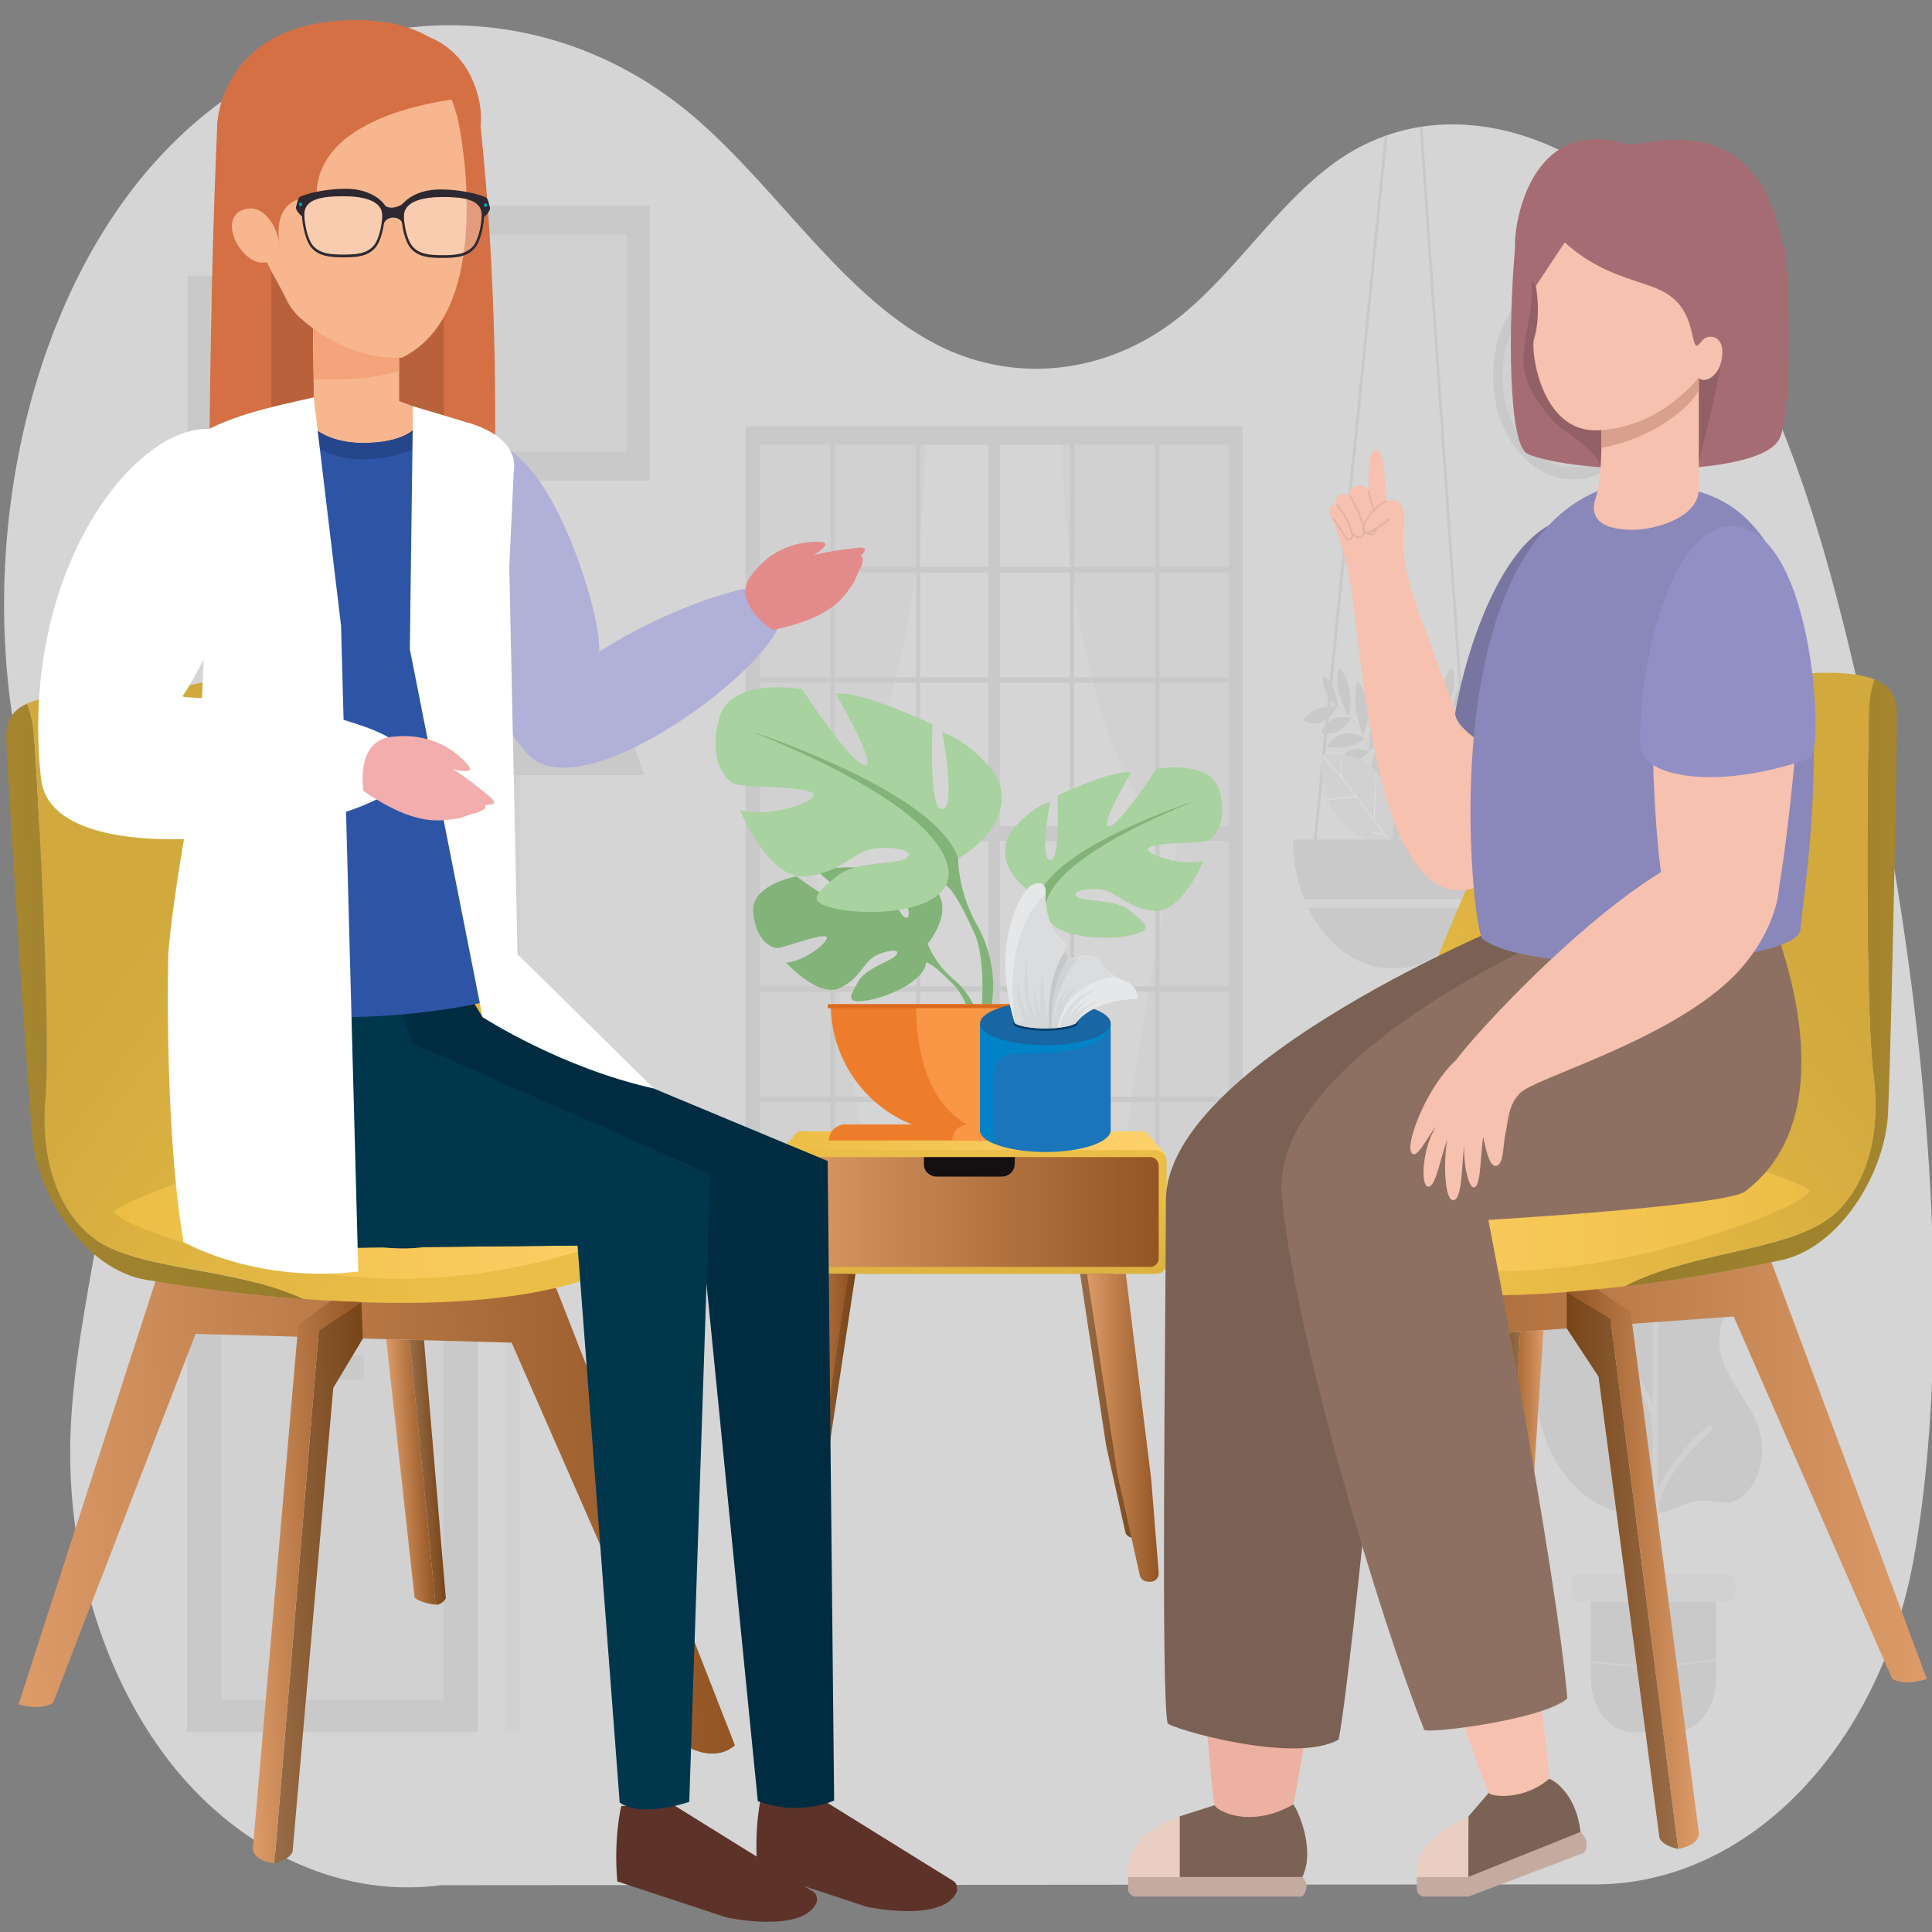<svg xmlns="http://www.w3.org/2000/svg" xmlns:xlink="http://www.w3.org/1999/xlink" viewBox="0 0 1080 1080"><rect x="0" y="0" width="1080" height="1080" fill="#808080" stroke="none"/><defs><style>.cls-1{opacity:0.75;}.cls-2{fill:#f2f2f2;}.cls-3{fill:#ececec;}.cls-4{fill:#e1e1e1;}.cls-5,.cls-58{fill:#fff;}.cls-6{fill:url(#linear-gradient);}.cls-7{fill:url(#linear-gradient-2);}.cls-8{fill:url(#linear-gradient-3);}.cls-9{fill:url(#linear-gradient-4);}.cls-10{fill:url(#linear-gradient-5);}.cls-11{fill:url(#linear-gradient-6);}.cls-12{fill:#131011;}.cls-13{fill:url(#linear-gradient-7);}.cls-14{fill:url(#linear-gradient-8);}.cls-15{fill:url(#linear-gradient-9);}.cls-16{fill:url(#linear-gradient-10);}.cls-17{fill:url(#linear-gradient-11);}.cls-18{fill:url(#linear-gradient-12);}.cls-19{fill:url(#linear-gradient-13);}.cls-20{fill:url(#linear-gradient-14);}.cls-21{fill:url(#linear-gradient-15);}.cls-22{fill:url(#linear-gradient-16);}.cls-23{fill:url(#linear-gradient-17);}.cls-24{fill:url(#linear-gradient-18);}.cls-25{fill:url(#linear-gradient-19);}.cls-26{fill:url(#linear-gradient-20);}.cls-27{fill:url(#linear-gradient-21);}.cls-28{fill:url(#linear-gradient-22);}.cls-29{fill:url(#linear-gradient-23);}.cls-30{fill:#82b378;}.cls-31{fill:#a8d29f;}.cls-32{fill:#ed7d2b;}.cls-33{fill:#f99746;}.cls-34{fill:#ffb176;}.cls-35{fill:#db6a1f;}.cls-36{fill:#1b75bb;}.cls-37{fill:#1866a3;}.cls-38{fill:#023e6b;}.cls-39{fill:#e6e7e8;}.cls-40{fill:#dbdcdd;}.cls-41{fill:#d0d2d3;}.cls-42{fill:#d4d6d7;}.cls-43{fill:#c5c7c9;}.cls-44{fill:#0083c7;}.cls-45{fill:#b1b0d8;}.cls-46{fill:#e38b8b;}.cls-47{fill:#5d3228;}.cls-48{fill:#002c41;}.cls-49{fill:#00374d;}.cls-50{fill:#d57045;}.cls-51{fill:#b9613b;}.cls-52{fill:#f7b68d;}.cls-53{fill:#f5a37a;}.cls-54{fill:#2e55a5;}.cls-55{fill:#26468c;}.cls-56{fill:#f3adac;}.cls-57{fill:#2d2932;}.cls-58{opacity:0.3;}.cls-59{fill:#00a8ba;}.cls-60{fill:#f6c1af;}.cls-61{fill:#e2b2a2;}.cls-62{fill:#7876a0;}.cls-63{fill:#c5aa9f;}.cls-64{fill:#7c6254;}.cls-65{fill:#e9cdc0;}.cls-66{fill:#ecb1a0;}.cls-67{fill:#7b6153;}.cls-68{fill:#8d7061;}.cls-69{fill:#8a87ba;}.cls-70{fill:#918fc5;}.cls-71{fill:#a66c73;}.cls-72{fill:#926065;}.cls-73{fill:#d9a08b;}</style><linearGradient id="linear-gradient" x1="434.58" y1="638.95" x2="651.59" y2="638.95" gradientUnits="userSpaceOnUse"><stop offset="0" stop-color="#edbe45"/><stop offset="1" stop-color="#ffd16b"/></linearGradient><linearGradient id="linear-gradient-2" x1="546.06" y1="746.53" x2="542.83" y2="671.49" gradientUnits="userSpaceOnUse"><stop offset="0" stop-color="#d1a93d"/><stop offset="1" stop-color="#ebbe47"/></linearGradient><linearGradient id="linear-gradient-3" x1="443.9" y1="785.85" x2="478.23" y2="785.85" gradientUnits="userSpaceOnUse"><stop offset="0" stop-color="#986d48"/><stop offset="1" stop-color="#784518"/></linearGradient><linearGradient id="linear-gradient-4" x1="603.77" y1="785.85" x2="638.1" y2="785.85" xlink:href="#linear-gradient-3"/><linearGradient id="linear-gradient-5" x1="434.28" y1="798.15" x2="474.34" y2="798.15" gradientUnits="userSpaceOnUse"><stop offset="0" stop-color="#dc9b69"/><stop offset="1" stop-color="#925523"/></linearGradient><linearGradient id="linear-gradient-6" x1="607.66" y1="798.15" x2="647.72" y2="798.15" xlink:href="#linear-gradient-5"/><linearGradient id="linear-gradient-7" x1="438.46" y1="677.52" x2="647.72" y2="677.52" xlink:href="#linear-gradient-5"/><linearGradient id="linear-gradient-8" x1="-1.72" y1="844.69" x2="397.38" y2="844.69" gradientTransform="translate(-28.95 14.65) rotate(-2.5)" xlink:href="#linear-gradient-5"/><linearGradient id="linear-gradient-9" x1="15.01" y1="549.85" x2="167.19" y2="549.85" gradientTransform="translate(-28.95 14.65) rotate(-2.5)" gradientUnits="userSpaceOnUse"><stop offset="0" stop-color="#a5862f"/><stop offset="1" stop-color="#967c2b"/></linearGradient><linearGradient id="linear-gradient-10" x1="289.85" y1="661.35" x2="92.52" y2="505.1" gradientTransform="translate(-28.95 14.65) rotate(-2.5)" gradientUnits="userSpaceOnUse"><stop offset="0" stop-color="#ebbe47"/><stop offset="1" stop-color="#d1a93d"/></linearGradient><linearGradient id="linear-gradient-11" x1="63.92" y1="673.13" x2="382.48" y2="673.13" gradientTransform="translate(-28.95 14.65) rotate(-2.5)" xlink:href="#linear-gradient"/><linearGradient id="linear-gradient-12" x1="137.22" y1="878.32" x2="199.53" y2="878.32" gradientTransform="translate(-28.95 14.65) rotate(-2.5)" xlink:href="#linear-gradient-3"/><linearGradient id="linear-gradient-13" x1="125.6" y1="877.56" x2="199.53" y2="877.56" gradientTransform="translate(-28.95 14.65) rotate(-2.5)" xlink:href="#linear-gradient-5"/><linearGradient id="linear-gradient-14" x1="212.53" y1="818.68" x2="233.6" y2="818.68" gradientTransform="translate(-28.95 14.65) rotate(-2.5)" xlink:href="#linear-gradient-5"/><linearGradient id="linear-gradient-15" x1="225.53" y1="819.18" x2="239.51" y2="819.18" gradientTransform="translate(-28.95 14.65) rotate(-2.5)" xlink:href="#linear-gradient-3"/><linearGradient id="linear-gradient-16" x1="2.32" y1="844.28" x2="401.42" y2="844.28" gradientTransform="matrix(-1, 0, 0, 1, 1079.4, 0)" xlink:href="#linear-gradient-5"/><linearGradient id="linear-gradient-17" x1="19.05" y1="549.43" x2="171.23" y2="549.43" gradientTransform="matrix(-1, 0, 0, 1, 1079.4, 0)" xlink:href="#linear-gradient-9"/><linearGradient id="linear-gradient-18" x1="293.89" y1="660.94" x2="96.56" y2="504.68" gradientTransform="matrix(-1, 0, 0, 1, 1079.4, 0)" xlink:href="#linear-gradient-10"/><linearGradient id="linear-gradient-19" x1="67.96" y1="672.71" x2="386.52" y2="672.71" gradientTransform="matrix(-1, 0, 0, 1, 1079.4, 0)" xlink:href="#linear-gradient"/><linearGradient id="linear-gradient-20" x1="141.26" y1="877.9" x2="203.57" y2="877.9" gradientTransform="matrix(-1, 0, 0, 1, 1079.4, 0)" xlink:href="#linear-gradient-3"/><linearGradient id="linear-gradient-21" x1="129.65" y1="877.14" x2="203.57" y2="877.14" gradientTransform="matrix(-1, 0, 0, 1, 1079.4, 0)" xlink:href="#linear-gradient-5"/><linearGradient id="linear-gradient-22" x1="216.57" y1="818.27" x2="237.64" y2="818.27" gradientTransform="matrix(-1, 0, 0, 1, 1079.4, 0)" xlink:href="#linear-gradient-5"/><linearGradient id="linear-gradient-23" x1="229.57" y1="818.77" x2="243.55" y2="818.77" gradientTransform="matrix(-1, 0, 0, 1, 1079.4, 0)" xlink:href="#linear-gradient-3"/></defs><title>Pyschology</title><g id="Layer_7" data-name="Layer 7"><g id="Layer_6" data-name="Layer 6"><g class="cls-1"><path class="cls-2" d="M1070.28,868.59c-18.57,107.95-92.76,184.73-178.42,184.79l-645.73.47c-53.12,7-108.2-17-147.22-64S37.59,873.51,39.33,804.63C41.48,719.45,78,633.37,56.58,552.73,50,527.94,38.37,506,29,482.78-21.72,357.35,1.7,189.38,83.1,94.62S296.34-12.87,387.76,65.16c47.55,40.59,84.82,102.47,138.12,128.57,42.86,21,93.09,15.05,132.29-15.62,32.78-25.65,57.37-66.79,91.39-89.6a112.18,112.18,0,0,1,24.5-12.43l1.67-.58A108.78,108.78,0,0,1,793.57,71l1.58-.24C841,64,890,85.85,926.43,124.24c48.92,51.64,78.4,127.87,99,205C1066.22,482.51,1098.31,705.67,1070.28,868.59Z"/><rect class="cls-3" x="282.57" y="397.67" width="7.97" height="570.29"/><rect class="cls-4" x="104.64" y="536.8" width="162.43" height="431.46"/><rect class="cls-3" x="123.75" y="554.27" width="124.21" height="49.34"/><rect class="cls-4" x="169.13" y="572.77" width="34.24" height="13.36"/><rect class="cls-3" x="123.75" y="615.95" width="124.21" height="49.34"/><rect class="cls-4" x="169.13" y="634.45" width="34.24" height="13.36"/><rect class="cls-3" x="123.75" y="677.62" width="124.21" height="49.34"/><rect class="cls-4" x="169.13" y="696.12" width="34.24" height="13.36"/><rect class="cls-3" x="123.75" y="738" width="124.21" height="212.41"/><rect class="cls-4" x="169.13" y="757.79" width="34.24" height="13.36"/><polygon class="cls-4" points="192.26 509.74 192.26 523.53 208.38 523.24 217.82 522.94 231.18 524.43 230.26 514.87 230.26 464.37 192.26 464.37 192.26 509.74"/><polygon class="cls-3" points="192.26 501.24 201.47 506.89 208.15 492.32 215.52 502.13 220.36 494.1 230.26 505.4 230.26 464.37 192.26 464.37 192.26 501.24"/><path class="cls-4" d="M190.34,461.7v65.1h42.31V461.7Zm39.44,61.4H193.21V465.4h36.57Z"/><path class="cls-3" d="M192.72,465.37v57.77h37.54V465.37Zm36.39,56.68H193.87v-55.6h35.24Z"/><rect class="cls-4" x="198.22" y="523.71" width="3.94" height="12.96"/><rect class="cls-4" x="221.17" y="523.71" width="3.94" height="12.96"/><path class="cls-4" d="M150.06,509.93s.41-16.73-4.82-20.36c0,0-17.89,7.26-26.93-20,0,0,16.88-5.45,28.64,17.51l3.62,6.75-.41-8.56s-6.33-24,8.75-37.49c0,0,4.52,21.53-5.73,38.65l-.2,8.44,3-7.14s.5-21.14,21.81-16.73c0,0-11.46,22.83-19.6,19.58,0,0-5.12,7.66-4,19.33Z"/><path class="cls-4" d="M165.32,512.82l-1.22,6.91-.11.65-2.15,12.12-.2,1.14c-.31,1.73-1.49,3-2.86,3h-12.1a3.22,3.22,0,0,1-2.87-3l-.2-1.14-2.14-12.12-.12-.65-1.22-6.91c-.42-2.38,1-4.64,2.86-4.64h19.47C164.34,508.18,165.74,510.44,165.32,512.82Z"/><path class="cls-3" d="M161.84,532.5l-.2,1.14c-.31,1.73-1.49,3-2.86,3h-12.1a3.22,3.22,0,0,1-2.87-3l-.2-1.14Z"/><polygon class="cls-3" points="164.1 519.73 163.99 520.38 141.47 520.38 141.35 519.73 164.1 519.73"/><rect class="cls-3" x="138.26" y="505" width="28.94" height="5.32" rx="1.46" ry="1.46"/><path class="cls-3" d="M120.87,471.22a18.43,18.43,0,0,0,2.6,2.42,24.77,24.77,0,0,0,2.85,1.9c2,1.13,4,2.07,6,3.12,1,.53,2,1.09,2.94,1.72a30.49,30.49,0,0,1,2.8,2.06c.91.75,1.79,1.54,2.64,2.39s1.66,1.76,2.44,2.72c-.82-.89-1.66-1.76-2.53-2.56s-1.75-1.58-2.67-2.3a36.64,36.64,0,0,0-5.74-3.67c-1-.53-2-1-3-1.55s-2-1.06-3-1.66a24.34,24.34,0,0,1-2.83-2A18.13,18.13,0,0,1,120.87,471.22Z"/><path class="cls-3" d="M158,453.16c-.85,2.25-1.63,4.54-2.31,6.88l-.5,1.75-.46,1.78-.43,1.79-.38,1.8-.36,1.81-.32,1.83-.28,1.83-.25,1.84q-.47,3.7-.64,7.45a69.34,69.34,0,0,1,.41-7.49l.22-1.86.26-1.85.31-1.84.35-1.82.4-1.81.44-1.8.48-1.77.53-1.76A65.71,65.71,0,0,1,158,453.16Z"/><path class="cls-3" d="M173.55,472.7a28.68,28.68,0,0,0-4.21,2.21l-1,.67-1,.72-1,.76-.94.81-.92.85-.89.9-.87.94-.85,1a40.27,40.27,0,0,0-3.08,4.31l.66-1.2.71-1.15.76-1.11.79-1.07.83-1,.86-1,.9-.92.93-.87,1-.81,1-.76,1-.7,1-.65A20.19,20.19,0,0,1,173.55,472.7Z"/><path class="cls-4" d="M880,830.47c-18.38-19-26.64-52.77-20-81.9,2.33-10.2,6.26-19.66,9.15-29.62a152,152,0,0,0-1.37-87.3c-4.66-14.27-11.48-27.3-15.55-41.88-4.37-15.66-5.4-32.57-5.27-49.22.1-12.56.86-25.27,3.94-37.19,7.17-27.73,28.25-49.13,50.9-49.41s44.71,22.11,48.27,51c2.71,21.93-4.21,46.1,3.79,65.76,5.31,13.07,15.94,20.71,24.64,30.28a93.63,93.63,0,0,1,23.16,51.1c2.39,19.92-2.21,41.5-13.36,55.61-10,12.68-25.78,21.53-27.12,39.55-1.62,21.67,19.3,35.23,23.29,56.39,2.21,11.7-1.64,24.92-9.28,31.84-8.46,7.64-14.88,2.89-23.89,3.34-7.67.38-14,4.63-21.52,6.55C912.54,849.75,893.84,844.73,880,830.47Z"/><rect class="cls-3" x="923.84" y="578.12" width="2.97" height="313.67"/><path class="cls-3" d="M925.32,715.78a1.74,1.74,0,0,1-1.48-1.91c0-24.94,30-49.31,31.29-50.33a1.31,1.31,0,0,1,2,.61,2.26,2.26,0,0,1-.48,2.64c-.3.24-29.89,24.27-29.89,47.08A1.74,1.74,0,0,1,925.32,715.78Z"/><path class="cls-3" d="M925,666.7a1.74,1.74,0,0,1-1.49-1.92c0-22.81-29.6-46.83-29.89-47.07a2.26,2.26,0,0,1-.48-2.64,1.3,1.3,0,0,1,2-.62c1.28,1,31.3,25.4,31.3,50.33A1.74,1.74,0,0,1,925,666.7Z"/><path class="cls-3" d="M925.32,849.23a1.74,1.74,0,0,1-1.48-1.92c0-24.94,30-49.3,31.29-50.33a1.31,1.31,0,0,1,2,.62,2.26,2.26,0,0,1-.48,2.64c-.3.24-29.89,24.26-29.89,47.07A1.75,1.75,0,0,1,925.32,849.23Z"/><path class="cls-3" d="M925,800.14a1.73,1.73,0,0,1-1.49-1.91c0-22.81-29.6-46.83-29.89-47.07a2.27,2.27,0,0,1-.48-2.64,1.3,1.3,0,0,1,2-.62c1.28,1,31.3,25.39,31.3,50.33A1.73,1.73,0,0,1,925,800.14Z"/><path class="cls-4" d="M959.36,892.93v45.2c0,16.64-10.45,30.13-23.35,30.13H912.67c-12.89,0-23.35-13.49-23.35-30.13v-45.2Z"/><rect class="cls-3" x="878.5" y="879.74" width="91.67" height="15.7" rx="4.32" ry="4.32"/><path class="cls-3" d="M959.36,927.35v1a266,266,0,0,1-35.07,3.25c-1.7,0-3.4.06-5.08.06a197.19,197.19,0,0,1-29.89-2.21v-1C912.71,931.92,935.56,931,959.36,927.35Z"/><path class="cls-3" d="M593.27,245s2.39,179.89,65.3,225.12c0,0-32.65,148-32.65,220h60.52l4.84-445.17Z"/><path class="cls-3" d="M517.76,245s-2.39,179.89-65.29,225.12c0,0,32.64,148,32.64,220H424.6l-4.84-445.17Z"/><path class="cls-4" d="M694.67,693.7H416.76V238.32H694.67ZM424.73,683.42h262V248.6h-262Z"/><rect class="cls-4" x="420.35" y="461.9" width="270.74" height="8.22"/><rect class="cls-4" x="333.17" y="462.83" width="445.1" height="6.37" transform="translate(1021.73 -89.71) rotate(90)"/><rect class="cls-4" x="424.48" y="465.33" width="445.1" height="2.39" transform="translate(1113.55 -180.5) rotate(90)"/><rect class="cls-4" x="376.7" y="465.33" width="445.1" height="2.39" transform="translate(1065.77 -132.72) rotate(90)"/><rect class="cls-4" x="290.7" y="465.33" width="445.1" height="2.39" transform="translate(979.77 -46.72) rotate(90)"/><rect class="cls-4" x="242.92" y="465.33" width="445.1" height="2.39" transform="translate(931.99 1.06) rotate(90)"/><rect class="cls-4" x="421.28" y="613.01" width="269.94" height="3.08" transform="translate(1112.49 1229.1) rotate(180)"/><rect class="cls-4" x="421.28" y="551.33" width="269.94" height="3.08" transform="translate(1112.49 1105.74) rotate(180)"/><rect class="cls-4" x="421.28" y="378.64" width="269.94" height="3.08" transform="translate(1112.49 760.36) rotate(180)"/><rect class="cls-4" x="421.28" y="316.96" width="269.94" height="3.08" transform="translate(1112.49 637) rotate(180)"/><rect class="cls-3" x="393.89" y="693.89" width="321.39" height="14.31"/><polygon class="cls-4" points="360.19 433.36 212.93 433.36 250.14 326.3 322.98 326.3 360.19 433.36"/><path class="cls-4" d="M775.73,75.5l-3,29.42L744.63,383.69l-.76,7.51-.18,1.8,0,.38L743.5,395l-.6,5.94-.28,2.68L742,410l-1.2,11.88-.16,1.66-.06.56-1.16,11.53L736,469.33l-.71,7L733.7,476l.67-6.71,4.47-44.27.24-2.44,0-.43,1.24-12.27.46-4.55.31-3.08.73-7.19.24-2.43,0-.33.32-3.15.79-7.77,27.9-276.5,2.91-28.84Z"/><path class="cls-4" d="M823.53,476.09l-1.58.19-.49-6.95-3.62-51.72-.11-1.54L817.3,410l-.5-7.09-.19-2.86-.36-5.08-.09-1.27,0-.4-.09-1.43-.55-7.64L795.94,104.92,793.57,71l1.58-.24,2.39,34.12,19.39,276.87.57,8.1.18,2.69,0,.36.14,2.09.46,6.54.18,2.61.41,5.82,4.15,59.33Z"/><path class="cls-4" d="M795.23,420.27s9.24-5.62,15.82,3.8C811.05,424.07,801.13,427.92,795.23,420.27Z"/><path class="cls-4" d="M797.7,412.61s12.45-8.58,21,4.85C818.69,417.46,804.93,420.27,797.7,412.61Z"/><path class="cls-4" d="M794.93,420.09a25.87,25.87,0,0,1-7.59-24.49S796.47,400.63,794.93,420.09Z"/><path class="cls-4" d="M798.3,411.16s-7.35-15.7,3.2-30.89C801.5,380.27,806.35,392.45,798.3,411.16Z"/><path class="cls-4" d="M806.33,400.8s-4-16.71,5.35-27.68C811.68,373.12,816.72,382.5,806.33,400.8Z"/><path class="cls-4" d="M805.22,401.2s13-2.93,16.56,8.4C821.78,409.6,811.13,412.82,805.22,401.2Z"/><path class="cls-4" d="M812.48,395.62a26.47,26.47,0,0,1,7.93-18.12S823.63,385.25,812.48,395.62Z"/><path class="cls-4" d="M813,395.15s11.69-2.14,19.32,7.41C832.27,402.56,821.8,410,813,395.15Z"/><path class="cls-3" d="M826,390.35c-.51.07-1,.17-1.53.28s-1,.24-1.53.38c-1,.28-2,.61-3,1a38,38,0,0,0-16.08,11.58c-.74.91-1.45,1.88-2.13,2.88s-1.31,2.05-1.9,3.12a53.11,53.11,0,0,0-3.15,6.83c-.22.6-.45,1.19-.64,1.8-.11.31-.21.61-.31.92l-.28.92c-.1.31-.19.62-.28.94s-.18.62-.26.93l-.24.95-.13.47-.11.48c-.6,2.55-1.06,5.16-1.43,7.79H793a62.41,62.41,0,0,1,1-7.95l.1-.49.1-.48.22-1,.24-1c.08-.32.16-.64.25-1l.27-.95c.09-.32.2-.63.29-.94.19-.63.42-1.25.63-1.87a42.44,42.44,0,0,1,3.21-7,43.8,43.8,0,0,1,4.21-6,38.43,38.43,0,0,1,5-4.91,37,37,0,0,1,5.53-3.76,35.89,35.89,0,0,1,5.89-2.64c1-.35,2-.65,3-.9.51-.13,1-.24,1.54-.34s1-.18,1.55-.23Z"/><path class="cls-4" d="M765.19,420.27s-9.24-5.62-15.82,3.8C749.37,424.07,759.29,427.92,765.19,420.27Z"/><path class="cls-4" d="M762.72,412.61s-12.45-8.58-21,4.85C741.73,417.46,755.49,420.27,762.72,412.61Z"/><path class="cls-4" d="M765.49,420.09a25.87,25.87,0,0,0,7.59-24.49S764,400.63,765.49,420.09Z"/><path class="cls-4" d="M762.11,411.16s7.36-15.7-3.19-30.89C758.92,380.27,754.07,392.45,762.11,411.16Z"/><path class="cls-4" d="M754.09,400.8s4-16.71-5.35-27.68C748.74,373.12,743.69,382.5,754.09,400.8Z"/><path class="cls-4" d="M755.2,401.2s-13.05-2.93-16.56,8.4C738.64,409.6,749.29,412.82,755.2,401.2Z"/><path class="cls-4" d="M747.93,395.62A26.49,26.49,0,0,0,740,377.5S736.79,385.25,747.93,395.62Z"/><path class="cls-4" d="M747.47,395.15s-11.69-2.14-19.32,7.41C728.15,402.56,738.62,410,747.47,395.15Z"/><path class="cls-3" d="M734.38,390.35c.52.07,1,.17,1.54.28s1,.24,1.53.38c1,.28,2,.61,3,1a38.14,38.14,0,0,1,5.81,2.78,38.89,38.89,0,0,1,5.43,3.85,38.48,38.48,0,0,1,4.84,4.95c.74.91,1.45,1.88,2.13,2.88s1.3,2.05,1.9,3.12a53.11,53.11,0,0,1,3.15,6.83c.21.6.44,1.19.64,1.8.1.31.21.61.31.92l.28.92c.1.31.19.62.28.94s.17.62.26.93l.24.95.12.47.12.48c.6,2.55,1.06,5.16,1.43,7.79h.07a60.68,60.68,0,0,0-1-7.95l-.09-.49-.11-.48-.21-1c-.08-.32-.17-.64-.24-1s-.16-.64-.26-1l-.27-.95c-.09-.32-.19-.63-.29-.94-.19-.63-.41-1.25-.62-1.87a43.32,43.32,0,0,0-3.22-7,42.12,42.12,0,0,0-4.21-6,38.36,38.36,0,0,0-5-4.91,37.47,37.47,0,0,0-5.53-3.76,36,36,0,0,0-5.9-2.64c-1-.35-2-.65-3-.9-.51-.13-1-.24-1.53-.34s-1-.18-1.55-.23Z"/><path class="cls-3" d="M808.82,457.54l-.3.49c-5.27,8.51-14.63,14.93-30.93,14.73h-.26v-.35c0-3.63.86-34.66,17.44-48.17l.35-.27a28,28,0,0,1,18.39-6h.22l.06.33C814.31,421.21,817.8,442.46,808.82,457.54Z"/><path class="cls-5" d="M813.79,418.34c-1.89,3.76-5,8.92-8.57,14.46-.1.17-.21.33-.32.5-3.69,5.73-7.82,11.83-11.5,17.15-1.74,2.52-3.46,5-5.09,7.31l-.35.49c-4.6,6.53-8.5,11.94-10.37,14.51h-.26v-.35c1-1.37,2.55-3.52,4.48-6.21l.41-.58h0c4-5.63,9.53-13.44,14.91-21.35l.32-.48h0c6.65-9.8,13-19.71,16.06-25.78h.22Z"/><path class="cls-5" d="M797.52,444.38l-.37.07,0-.18-2.36-20,.35-.27,2.33,19.82h0Z"/><polygon class="cls-5" points="804.91 433.35 804.86 432.87 811.48 431.7 811.53 432.18 804.91 433.35"/><path class="cls-5" d="M808.82,457.54l-.3.49-20.56.22h-.11v-.49h.46Z"/><polygon class="cls-5" points="782.17 466.32 781.8 466.29 782.37 456.58 782.74 456.61 782.17 466.32"/><path class="cls-4" d="M795.23,436c0,.21,0,.41,0,.62-.19,10.89-4.62,23.32-17.68,35.91l-.21.21-.16-.28c-1.68-2.92-15.59-28.24-8.74-52,0-.16.09-.33.14-.49a43.62,43.62,0,0,1,11.83-19.13l.18-.17.2.21C782.55,402.79,795.29,417,795.23,436Z"/><path class="cls-5" d="M780.78,400.91c.27,4.47.21,11,0,18.21,0,.22,0,.43,0,.64-.25,7.45-.67,15.53-1.1,22.64-.2,3.38-.41,6.68-.62,9.81,0,.22,0,.44,0,.66-.59,8.79-1.15,16.14-1.43,19.65l-.21.21-.16-.28c.14-1.86.37-4.79.64-8.44l.06-.78h0c.55-7.63,1.27-18.16,1.83-28.65l0-.64h0c.69-13,1.11-25.86.67-33.07l.18-.17Z"/><path class="cls-5" d="M780.06,434.36l-.26.34-.1-.12-11.27-14.09c0-.16.09-.33.14-.49l11.16,13.94h0Z"/><polygon class="cls-5" points="780.77 419.8 780.5 419.46 785.22 413.35 785.49 413.69 780.77 419.8"/><path class="cls-5" d="M795.23,436c0,.21,0,.41,0,.62L779,452.87l-.08.08-.23-.38.36-.36Z"/><polygon class="cls-5" points="778.16 463.82 777.85 464.08 773.74 455.91 774.06 455.65 778.16 463.82"/><path class="cls-3" d="M769.18,431.34l.36.42c6.2,7.38,10.5,19.89,9.19,40.86,0,.12,0,.23,0,.34l-.27,0c-2.8-.3-26.72-3.56-36-25.86-.07-.16-.13-.31-.19-.47-2.57-6.38-3.94-14.29-3.31-24.1a2.64,2.64,0,0,0,0-.28l.26-.06C741.5,421.69,758.17,418.71,769.18,431.34Z"/><path class="cls-5" d="M739.24,422.16a150.51,150.51,0,0,1,10.57,12.06l.36.44c4.17,5.16,8.59,10.91,12.44,16,1.82,2.43,3.61,4.81,5.29,7.08l.35.48c4.72,6.39,8.62,11.8,10.48,14.38,0,.12,0,.23,0,.34l-.27,0c-1-1.37-2.54-3.52-4.48-6.2q-.21-.27-.42-.57h0c-4.07-5.58-9.71-13.23-15.44-20.71l-.35-.45h0c-7.1-9.25-14.3-18.17-18.79-22.5a2.64,2.64,0,0,0,0-.28Z"/><path class="cls-5" d="M758.21,445l0,.49h-.14l-15.64,1.62c-.07-.16-.13-.31-.19-.47l15.48-1.6h0Z"/><polygon class="cls-5" points="750.21 434.66 749.84 434.69 749.4 426.08 749.78 426.04 750.21 434.66"/><path class="cls-5" d="M769.18,431.34l.36.42-1.29,26.48v.14l-.37,0,0-.59Z"/><polygon class="cls-5" points="774.08 466.27 774.02 466.75 766.56 465.33 766.62 464.85 774.08 466.27"/><path class="cls-4" d="M828.13,502.61a88.8,88.8,0,0,0,6.3-33.28H722.79a88.8,88.8,0,0,0,6.31,33.28Z"/><path class="cls-4" d="M731.23,507.42c9.85,20.39,27.39,34,47.38,34s37.53-13.58,47.39-34Z"/><rect class="cls-4" x="104.84" y="154.1" width="98.35" height="210.68"/><rect class="cls-3" x="117.59" y="167.14" width="72.83" height="184.61"/><rect class="cls-4" x="223.92" y="114.93" width="139.28" height="153.72"/><rect class="cls-3" x="236.68" y="131.07" width="113.77" height="121.45"/><ellipse class="cls-4" cx="879.42" cy="210.14" rx="44.82" ry="57.86"/><ellipse class="cls-3" cx="879.42" cy="210.14" rx="39.55" ry="51.05"/><polygon class="cls-4" points="879.46 212.62 858.76 196.95 859.65 195 879.39 209.94 904.85 187.63 905.84 189.51 879.46 212.62"/><path class="cls-4" d="M882.5,210.14c0,2.2-1.38,4-3.08,4s-3.07-1.78-3.07-4,1.37-4,3.07-4S882.5,208,882.5,210.14Z"/></g></g></g><g id="Layer_2" data-name="Layer 2"><g id="_Group_" data-name="&lt;Group&gt;"><path id="_Path_" data-name="&lt;Path&gt;" class="cls-6" d="M641.16,633.47a3.08,3.08,0,0,0-2.3-1.05H447.32a3.08,3.08,0,0,0-2.3,1.05l-10.44,12,108.51-2.57,108.5,2.57Z"/><rect id="_Rectangle_" data-name="&lt;Rectangle&gt;" class="cls-7" x="434.02" y="642.91" width="218.14" height="69.21" rx="6" ry="6"/><path id="_Path_2" data-name="&lt;Path&gt;" class="cls-8" d="M459.65,712.12l-12.17,98.44-3.57,44.73a4,4,0,0,0,3.6,4.25,8.22,8.22,0,0,0,2.44-.15,3.94,3.94,0,0,0,3-3L463.69,808l14.54-95.9Z"/><path id="_Path_3" data-name="&lt;Path&gt;" class="cls-9" d="M622.35,712.12l12.17,98.44,3.57,44.73a4,4,0,0,1-3.6,4.25,8.22,8.22,0,0,1-2.44-.15,3.93,3.93,0,0,1-3-3L618.31,808l-14.54-95.9Z"/><path id="_Path_4" data-name="&lt;Path&gt;" class="cls-10" d="M452.66,712.12,438.46,827l-4.16,52.19a4.61,4.61,0,0,0,4.2,5,9.35,9.35,0,0,0,2.85-.17,4.62,4.62,0,0,0,3.54-3.51L457.37,824l17-111.9Z"/><path id="_Path_5" data-name="&lt;Path&gt;" class="cls-11" d="M629.34,712.12,643.54,827l4.16,52.19a4.61,4.61,0,0,1-4.2,5,9.35,9.35,0,0,1-2.85-.17,4.62,4.62,0,0,1-3.54-3.51L624.62,824l-17-111.9Z"/><rect id="_Rectangle_2" data-name="&lt;Rectangle&gt;" class="cls-12" x="516.35" y="646.81" width="52.04" height="16.97"/><path id="_Path_6" data-name="&lt;Path&gt;" class="cls-13" d="M642.87,646.81H567.25v3.71a7.2,7.2,0,0,1-7.2,7.2H523.56a7.2,7.2,0,0,1-7.21-7.2v-3.71h-73a4.85,4.85,0,0,0-4.85,4.85v51.71a4.85,4.85,0,0,0,4.85,4.85H642.87a4.85,4.85,0,0,0,4.85-4.85V651.66A4.86,4.86,0,0,0,642.87,646.81Z"/></g><g id="_Group_2" data-name="&lt;Group&gt;"><path id="_Path_7" data-name="&lt;Path&gt;" class="cls-14" d="M86.91,716.24,10.36,952.74s11.86,3.92,19.31-.84l79.66-206.25L286,750.55,385.09,976.8s14.48,8.57,25.75-1.13l-100-255.74Z"/><path id="_Path_8" data-name="&lt;Path&gt;" class="cls-15" d="M25.38,614.15C28.69,573.81,20.24,423,18.82,409c-.78-7.72-2.41-12.71-3.73-15.65C6.45,397.28,3.41,403.42,3.48,411.4,3.6,426.45,15.07,602.77,18.14,636s30.1,73.93,63.67,79.45c13.26,2.18,47.11,7.62,87.71,10.7-40.83-18.86-95.6-15.24-120-36.16C36.4,678.7,22.06,654.49,25.38,614.15Z"/><path id="_Path_9" data-name="&lt;Path&gt;" class="cls-16" d="M387.31,648.81a25,25,0,0,0-17.37-10.53c-12.94-1.85-41-7.36-55.43-21.73-19.11-19-46.8-74.54-46.8-74.54S215.94,427.37,189.2,393.6s-47.26-23.73-55.65-19.06S91.71,388.73,53,388.27c-18.19-.21-30.24,1.56-37.9,5.06,1.32,2.94,2.95,7.93,3.73,15.65,1.42,14,9.87,164.83,6.56,205.17s11,64.55,24.14,75.8c24.4,20.92,79.17,17.3,120,36.16,62.11,4.71,140,3.89,184.27-22.59C396,678.24,394.43,659.39,387.31,648.81Z"/><path id="_Path_10" data-name="&lt;Path&gt;" class="cls-17" d="M177,642.45s74.55-5.1,128.22-5.61,81.33,16.34,76.59,30.79-71.68,44.78-150,47.14S56.17,682.13,64.51,676.39,117.17,651.52,177,642.45Z"/><path id="_Path_11" data-name="&lt;Path&gt;" class="cls-18" d="M202.85,748.25,202,727.92l-23.78,15.93-24.86,297.77s8-1.56,10.19-6.49L186.3,775.87Z"/><path id="_Path_12" data-name="&lt;Path&gt;" class="cls-19" d="M153.32,1041.62s-11.21-1.12-12-7.94l25.42-293L185,727.14l17,.78-23.78,15.93Z"/><path id="_Path_13" data-name="&lt;Path&gt;" class="cls-20" d="M228.91,749l14.56,148s-8.37-.71-11.74-4L215.88,748.61Z"/><path id="_Path_14" data-name="&lt;Path&gt;" class="cls-21" d="M237,749.19l12.23,144.33s-2.4,4-5.76,3.47L228.91,749Z"/></g><g id="_Group_3" data-name="&lt;Group&gt;"><path id="_Path_15" data-name="&lt;Path&gt;" class="cls-22" d="M990.27,705.57l86.81,232.93s-11.68,4.43-19.33,0l-88.6-202.57L792.89,748.55,703.75,978.9s-14.09,9.2-25.77,0L766.74,719Z"/><path id="_Path_16" data-name="&lt;Path&gt;" class="cls-23" d="M1047.27,600.88c-5.07-40.15-3.22-191.15-2.41-205.25a51,51,0,0,1,3-15.8c8.81,3.57,12.11,9.57,12.4,17.55.53,15-3.23,191.69-4.84,225s-26.85,75.18-60.14,82.16c-13.16,2.76-46.73,9.67-87.16,14.52,40-20.62,94.84-19.4,118.31-41.37C1039.09,665.86,1052.35,641,1047.27,600.88Z"/><path id="_Path_17" data-name="&lt;Path&gt;" class="cls-24" d="M687.2,651.33a25.07,25.07,0,0,1,16.9-11.28c12.84-2.41,40.66-9.15,54.42-24.13C776.78,596.05,802,539.4,802,539.4s46.71-116.79,72-151.69,46.18-25.77,54.77-21.48,42.42,12.35,81.08,10.2c18.16-1,30.28.24,38.08,3.4a51,51,0,0,0-3,15.8c-.81,14.1-2.66,165.1,2.41,205.25s-8.18,65-20.8,76.79c-23.47,22-78.34,20.75-118.31,41.37-61.84,7.42-139.71,10-185.08-14.52C679.79,681.11,680.55,662.21,687.2,651.33Z"/><path id="_Path_18" data-name="&lt;Path&gt;" class="cls-25" d="M897.06,635.79s-74.7-1.84-128.33,0-80.55,19.87-75.18,34.1,73.57,41.61,152,40.53,174-40.27,165.39-45.64S957.2,642.23,897.06,635.79Z"/><path id="_Path_19" data-name="&lt;Path&gt;" class="cls-26" d="M875.83,742.61V722.26l24.45,14.88,37.86,296.4s-8.06-1.21-10.47-6l-34.1-258Z"/><path id="_Path_20" data-name="&lt;Path&gt;" class="cls-27" d="M938.14,1033.54s11.14-1.61,11.61-8.46L911.56,733.51l-18.81-12.77-16.92,1.52,24.45,14.88Z"/><path id="_Path_21" data-name="&lt;Path&gt;" class="cls-28" d="M849.82,744.47,841.75,893s8.33-1.07,11.55-4.56l9.53-144.89Z"/><path id="_Path_22" data-name="&lt;Path&gt;" class="cls-29" d="M841.75,745.05l-5.9,144.72s2.57,3.87,5.9,3.22l8.07-148.52Z"/></g></g><g id="Layer_5" data-name="Layer 5"><path class="cls-30" d="M545.72,578l2.71-.25c-1-19.73-16-30.78-16-30.78-10.45-9.26-13.85-19.44-13.85-19.44s17.65-20.59,1.09-33.67c0,0-12.1-7.32-22-6.73,0,0,14,23.44,9.45,25.77s-13.69-27.24-13.69-27.24S466,483,457.11,487.28c0,0,23.53,19.26,18.58,20.4s-30.37-17.75-30.37-17.75-25.62,4.36-24.26,20,10.2,20.45,14.08,20,26.57-9.08,27.07-5.9S449,537.62,439.47,538.11c0,0,18.06,19.92,30.07,14.17s13-14.86,20.51-18.28,13.87-3.41,10.78.08S484.2,541,479.92,548.52s-8.12,12.67,4.3,10.8,32.61-11,33.49-21.36c0-.45.08-.88.11-1.3a4.92,4.92,0,0,1-.11,1.3c2.59.46,8,5.23,11.86,9,.6.65,1.48,1.53,2.75,2.71l1.16,1.18C541.37,559.46,545.72,578,545.72,578Z"/><path class="cls-31" d="M580.3,501.67s-28.07-15.72-15-37.06c0,0,10.48-13.1,21.71-16.47,0,0-6,31.82,0,32.57s4.11-35.94,4.11-35.94,29.57-14.22,41.18-13.1c0,0-18.35,31.07-12.36,30.32s26.58-32.19,26.58-32.19,30.32-5.61,35.18,12.35-3,27-7.48,28.08-33.32.74-32.57,4.49,20.21,9.73,31.07,6.36c0,0-12,29.57-27.7,28.07s-20.58-11.23-30.32-12-16.84,1.88-12,4.5,21.33.85,29.19,7.54,14.22,10.8-.37,13.79-40.8,1.12-46-10.11Z"/><path class="cls-30" d="M667.88,447.77s-78.6,25.45-87.58,53.9c0,0,.37,12.72-7.49,27.32,0,0-12.12,18.41-5.21,40.81l3.12-.83s-2.73-22.23,2.42-35.11c.21-.47.52-1.16.9-2,.93-1.83,1.55-3.17,2-4.14,2.81-5.75,6.85-13.26,9.55-14.84C585.54,512.89,568,488.19,667.88,447.77Z"/><path class="cls-31" d="M535.64,480s37-20.73,19.73-48.85c0,0-13.81-17.27-28.61-21.71,0,0,7.89,41.94,0,42.93S521.33,405,521.33,405s-39-18.75-54.27-17.27c0,0,24.17,40.95,16.28,40s-35-42.44-35-42.44-40-7.4-46.38,16.29,3.95,35.52,9.87,37,43.91,1,42.92,5.92-26.64,12.83-41,8.39c0,0,15.79,39,36.51,37s27.14-14.8,40-15.79,22.2,2.47,15.78,5.93-28.12,1.13-38.48,9.94-18.75,14.23.49,18.18,53.78,1.48,60.69-13.32Z"/><path class="cls-30" d="M545.51,516c-10.37-19.24-9.87-36-9.87-36-11.84-37.5-115.45-71.05-115.45-71.05,131.73,53.28,108.54,85.85,108.54,85.85,3.55,2.07,8.87,11.94,12.57,19.52.52,1.29,1.36,3.07,2.59,5.49.51,1.1.91,2,1.18,2.62,6.79,17,3.19,46.28,3.19,46.28l4.12,1.1C561.48,540.27,545.51,516,545.51,516Z"/><path class="cls-32" d="M464.4,561.37a72.49,72.49,0,1,0,145,0Z"/><path class="cls-33" d="M512.11,561.37c0,27.16,6.51,54.82,28.61,67.23,3.68,2.06,16-.17,20,1.24a72.53,72.53,0,0,0,48.63-68.47Z"/><path class="cls-34" d="M536.89,633.85c2.94.37-11.89,0-8.84,0a72.48,72.48,0,0,0,72.49-72.48h-18C582.53,598.35,572.67,629.42,536.89,633.85Z"/><path class="cls-32" d="M463.4,637.55h147a8.95,8.95,0,0,0-8.94-8.95H472.34A8.94,8.94,0,0,0,463.4,637.55Z"/><path class="cls-33" d="M532.26,637.55h78.11a8.95,8.95,0,0,0-8.94-8.95H541.2A9,9,0,0,0,532.26,637.55Z"/><rect class="cls-35" x="462.75" y="561.37" width="149" height="2.22" transform="translate(1074.5 1124.96) rotate(180)"/><path class="cls-36" d="M620.88,572.13v59.69c0,6.72-16.34,12.17-36.51,12.17-11.75,0-22.19-1.85-28.87-4.72-4.79-2.06-7.64-4.65-7.64-7.45V572.13Z"/><ellipse class="cls-37" cx="584.37" cy="572.13" rx="36.51" ry="12.17"/><ellipse class="cls-38" cx="584.37" cy="572.13" rx="18.04" ry="4.06"/><path class="cls-39" d="M636.07,558.3s-24.7.2-34.75,13.83c0,0-2.69,1.51-9,2.31h0l-1.18.13-1,.1-.55,0h0a4.21,4.21,0,0,1-.51,0l-.68,0-.43,0h-.09l-1.08,0-.51,0h-.62l-1.28,0s-11.74.12-17-2.81c0,0-15.29-43.25,6.35-74.33a8.68,8.68,0,0,1,6.1-3.74c2.55-.3,5.15.64,4.51,6,0,0-.52,19.14,10.47,26.58a2.76,2.76,0,0,1,1,3.25,4.6,4.6,0,0,0-.31,1.66,4.34,4.34,0,0,0,1.72,3.51c1.35,1,3.36,1.54,6.18.15h0a8.11,8.11,0,0,1,4.16-.84l2.56.22a5.68,5.68,0,0,1,4.06,2.21l3.13,4.07c1.63,2.11,3.8,3.34,5.8,5.1C625.33,547.86,635.94,548.28,636.07,558.3Z"/><path class="cls-39" d="M584.37,500.05s-24.18,17.68-17,72.08c0,0-15.29-43.25,6.35-74.33a8.68,8.68,0,0,1,6.1-3.74C582.41,493.76,585,494.7,584.37,500.05Z"/><path class="cls-40" d="M595.88,529.85a4.53,4.53,0,0,0-.32,1.69s-9.76,12.15-9.44,37.89c0,1.18,0,2.39.11,3.62a2.89,2.89,0,0,1-.57,1.86h0l-1.28,0s-11.74.12-17-2.81c-7.22-54.4,17-72.08,17-72.08s-.52,19.14,10.47,26.58A2.75,2.75,0,0,1,595.88,529.85Z"/><path class="cls-41" d="M603.46,535.2c-12.7,12.62-15.19,34.87-15.55,39v0c0,.42,0,.65,0,.65l-1.08,0-.51,0h-.61a2.89,2.89,0,0,0,.57-1.86c-1.34-28.22,9.33-41.51,9.33-41.51a4.34,4.34,0,0,0,1.72,3.51C598.63,536,600.64,536.59,603.46,535.2Z"/><path class="cls-40" d="M623.18,546c-16.74,2.35-24.79,11.22-28.63,18.47a0,0,0,0,1,0,0,31.68,31.68,0,0,0-3.36,9.86,2.48,2.48,0,0,0,0,.27l-1,.1-.55,0h0a4.21,4.21,0,0,1-.51,0l-.68,0-.43,0h-.09s1.57-25.7,15.6-39.64h0a8.11,8.11,0,0,1,4.16-.84l2.56.22a5.68,5.68,0,0,1,4.06,2.21l3.13,4.07C619,543,621.18,544.2,623.18,546Z"/><path class="cls-42" d="M586.23,573.05a2.89,2.89,0,0,1-.57,1.86h0l-1.28,0s-11.74.12-17-2.81c0,0,5.15.63,4.83-2.28a38.59,38.59,0,0,1-3-21.64s.52,15.11,6.76,20.9a64.91,64.91,0,0,1-1.63-34.64s-2.22,24.63,5.26,35.19a74.12,74.12,0,0,1-1.45-17.7s2,11.23,3.54,14.56c0,0-.73-14.67,1.15-22.37,0,0,.33,20,3.26,25.28C586.13,570.61,586.17,571.82,586.23,573.05Z"/><path class="cls-43" d="M587.91,574.17v0c0,.42,0,.65,0,.65l-1.08,0-.51,0h-.61a2.89,2.89,0,0,0,.57-1.86c-1.34-28.22,9.33-41.51,9.33-41.51a4.34,4.34,0,0,0,1.72,3.51S586.35,550.17,587.91,574.17Z"/><path class="cls-42" d="M604.64,549.23c-.48.41-8.18,7.17-10.09,15.2a0,0,0,0,1,0,0,29.09,29.09,0,0,0-3.36,9.86,2.48,2.48,0,0,0,0,.27l-1,.1-.55,0h0a4.21,4.21,0,0,1-.51,0l-.68,0-.43,0h-.09s2.49-16.42,10.06-23.92c-.25.41-4.36,7-5,10.91C592.9,561.83,597.79,552.64,604.64,549.23Z"/><path class="cls-40" d="M616.19,558.69c-1.27.45-11.43,4.3-14.87,13.44,0,0-2.69,1.51-9,2.31,0,0,3-16.66,20.38-21.65,0,0-11.44,6.13-14.91,14.93,0,0,5.2-6.86,10-8.8,0,0-5.22,4.79-6.46,7.91A41.5,41.5,0,0,1,616.19,558.69Z"/><path class="cls-44" d="M620.88,572.13h0c0,6.72-16.35,12.17-36.51,12.17s-36.51-5.45-36.51-12.17h0v59.69c0,2.8,2.85,5.39,7.64,7.45v-37c0-13,11.23-13.17,11.23-13.17,49.56,1.09,53.87-12.61,54.15-16.14A4.35,4.35,0,0,0,620.88,572.13Z"/></g><g id="Layer_3" data-name="Layer 3"><path class="cls-45" d="M293.88,259.51s-25.43-27.92-44.36-16.16C233,253.63,236.08,351.72,294.37,420.84c26.84,31.82,122.53-36,139.79-68.25,0,0,16.59-32.32-21.65-22.63-43.28,11-81.15,36.4-78.9,35.52C340.05,363,321,287.88,293.88,259.51Z"/><path class="cls-46" d="M421,320.42a43.56,43.56,0,0,1,31-17.3c20.63-1.74,6.23,5.78-33.68,29.16Z"/><path class="cls-46" d="M421,320.42s10.19-4.44,27.84-8.72,18.89-3.95,30.49-5.47c8-1.05,1.94,4.35,1.73,4.81-.13.28,1-.56,1.28,1.53.17,1.32-.92,4.71-2.05,6.32-.73,1-2.21,5.62-3.3,7.16-5.28,7.39-10.75,19-45,26.13C432,352.18,406.9,336.28,421,320.42Z"/><path class="cls-47" d="M345.07,1051.71l61.24,20.21s42.76,9.15,50.22-8.53c0,0,1.05-3.8-1.81-5.84l-78.29-48.62-29.12.64S342.94,1026.71,345.07,1051.71Z"/><path class="cls-47" d="M423.41,1045.74l61.23,20.2s42.75,9.16,50.23-8.52c0,0,1-3.8-1.81-5.84L454.77,1003l-29.12.65S421.28,1020.74,423.41,1045.74Z"/><path class="cls-48" d="M423.62,1006.87,392.74,695.54,237,697.11S130.55,714.34,154.47,584c2.49-13.57,11.45-40.38,11.45-40.38l88.06-.9,15.79,25.9L462.66,649l3.62,357.48S447.52,1015.57,423.62,1006.87Z"/><path class="cls-49" d="M346.41,1007.65l-23.57-311.4-117,1.18S80.73,706,110.4,584.41l12.34-39.9,93.48-1,14.22,39.64L397,656.37,385.3,1007.26S358.69,1016.47,346.41,1007.65Z"/><path class="cls-50" d="M212.26,54.14c-42,8.32-36.89,92.69-36.89,92.69-2.81,87.46,8,251.2,8,251.2-62,0-66.25-41.07-66.25-41.07-1.44-176.6,4.42-288.29,4.42-288.29S124.37,42.52,212.26,54.14Z"/><path class="cls-51" d="M212.26,54.14c-27.84-3.68-47.12-3.57-60.51-1.7v341c8.38,2.8,18.73,4.59,31.61,4.59,0,0-10.8-163.74-8-251.2C175.37,146.83,170.3,62.46,212.26,54.14Z"/><path class="cls-50" d="M266.16,50.05S285.79,187.57,271.79,357c0,0-7.57,23.67-66.25,41.07,0,0,4.73-152,1.92-239.47,0,0,6.08-70-35.88-78.28Z"/><path class="cls-51" d="M248.13,380.05V55.81L171.58,80.28c42,8.31,35.88,78.28,35.88,78.28C210.27,246,205.54,398,205.54,398,224.68,392.35,238.36,386,248.13,380.05Z"/><path class="cls-52" d="M284.7,260.21c-11.31-17.51-24.51-22.27-24.51-22.27l-42.63-15.79h-40.7l-42.61,15.79a55.2,55.2,0,0,0-29.1,22.27Z"/><path class="cls-50" d="M262.68,41.68c5.21,10.15,8.51,24.77,4.3,35.54-9.32,23.85-55,31.8-68.56,8.9-10.11-17.08-5.41-42.41,7.22-57C223.2,8.94,251.53,19.91,262.68,41.68Z"/><path class="cls-52" d="M181.44,250.85s1.65,88.73-60.13,69.1c0,0-40.38-46.89,7.58-80Z"/><rect class="cls-52" x="175.37" y="182.18" width="47.76" height="54.48"/><path class="cls-53" d="M223.13,207.19v-25H175.37v29.87C192.24,212.21,208.48,212.1,223.13,207.19Z"/><path class="cls-54" d="M277.9,304.26s4.5,23.22-1.07,89.57L287.16,556s-80.89,26.31-188.11,3l16.62-143.61L121.31,320l0-42.94c-7.88-33.17,3-37,3-37l41.42-13.72s7.21,25.56,47,20.74c0,0,30-3.16,18.05-19.92l30.78,10.86S283.35,242.8,277.9,304.26Z"/><path class="cls-55" d="M230.86,227.08c12,16.76-18.05,19.92-18.05,19.92-39.82,4.82-47-20.74-47-20.74L158,228.85s12.41,32.82,54.27,27.33c0,0,39-4.27,28.6-25.58Z"/><path class="cls-52" d="M159.94,167.11a33.74,33.74,0,0,0,7.91,10.63c15.48,13.78,35.81,23.06,56.73,22.25C278.31,174,256.53,69.5,256.53,69.5c-10.15-50-53.21-48.25-53.21-48.25C170.73,21.09,141.64,37.6,138,72.07c-1.4,13.21,1.67,27.2,2.84,40.3.86,9.64,2.4,19.21,5.84,28.29C150.15,149.93,155.67,158.2,159.94,167.11Z"/><path class="cls-50" d="M266.16,54.14s-90.79,5-89.17,56.5c0,0-26.24-4.85-20.43,27.93,0,0-2-25.39-22.3-19.44,0,0-14.72-16.7-12.73-50.46,0,0,1.46-42.3,50-54.41C171.5,14.26,247.27-5.26,266.16,54.14Z"/><path class="cls-52" d="M153.37,127.32s-6.79-16.15-19.8-9c0,0-7.73,4.56-1.54,17.15,0,0,8.32,16.66,21.34,9.67Z"/><path class="cls-5" d="M200.29,710.78l-9.63-360.87s-15.3-127.76-15.31-127.76c-22.22,5.1-45.81,9.61-65.57,21.6a32.67,32.67,0,0,0-10.73,10.32l16.62,68.72-4,99s-14.17,69-17.6,111.61c0,0-2.51,94.64,8.49,160.82C102.58,694.19,142.28,717.54,200.29,710.78Z"/><path class="cls-5" d="M259.7,235.82s31.1,6.51,27.46,28.21l-2.47,53.06,4.6,216.28,76.19,75.1c-52.12-11.55-95.71-39.88-95.71-39.88L229.1,362.87l1.76-135.79S262.12,236.36,259.7,235.82Z"/><path class="cls-5" d="M144.36,280s3.58-36.92-24.93-40.05C76,235.15,10.28,319.57,22.92,435.29c5.83,53.29,147.13,33.08,188.74,11,0,0,40.93-22.6-6.89-39.73C150.67,387.19,100.31,391.5,102.15,389,107.31,382.11,135,333.8,144.36,280Z"/><path class="cls-56" d="M220.82,411.76s19.85-3.16,35.95,11-.17,8.7-47.39-4.71Z"/><path class="cls-56" d="M220.82,411.76s10.81,4.48,26.83,14.67,16.64,11.31,26.12,18.91c6.57,5.25-2.11,4.49-2.63,4.66-.31.09,1.18.34-.32,2-.92,1.06-4.42,2.63-6.53,2.9-1.33.18-6.09,2.29-8.09,2.55-9.69,1.25-22.92,5.3-53-15.23C203.2,442.23,198,412.36,220.82,411.76Z"/><path class="cls-57" d="M214.56,125.2c1.21-4.46,8.25-4.65,10.11-1,.81,1.58.35-2.49.65-5.16s1.69-6.41-.28-5c-3.93,2.76-8.45,2.41-9.9.78-.76-.86-.89,2.44-.71,5.37C214.59,122.86,214.16,126.69,214.56,125.2Z"/><path class="cls-57" d="M224.46,114.78c1.67-2.45,8.15-8.86,21.68-8.86,12.63,0,23.41,3.21,25.71,4.59.8.48,1.35,2.95,2,5.4s-3.93,5.91-3.93,5.91l-.05,0c0-.54.05-1.07.05-1.55,0-9.24-10-10.87-22.4-10.87s-22.4,2.78-22.4,11.46a38.43,38.43,0,0,0,.91,7.65h0S222.78,117.24,224.46,114.78Z"/><path class="cls-58" d="M247.54,110.13c11.29,0,21.74,1.22,21.74,10.12,0,4.92-1.84,13.92-4.82,17.41-4,4.65-10.3,5-17,5-6.91,0-12.95-.37-16.9-4.93-3.11-3.6-4.77-12.14-4.77-16.92C225.81,112,237.63,110.13,247.54,110.13Z"/><path class="cls-57" d="M229.62,138.81c-3.51-4.07-5.15-13.13-5.15-18,0-8.11,7.76-12.22,23.07-12.22,12,0,23.08,1.41,23.08,11.63,0,5.06-1.85,14.54-5.19,18.46-4.34,5.07-11,5.49-18,5.49C240.26,144.2,233.93,143.79,229.62,138.81Zm-3.81-18c0,4.78,1.66,13.32,4.77,16.92,3.95,4.56,10,4.93,16.9,4.93,6.68,0,13-.38,17-5,3-3.49,4.82-12.49,4.82-17.41,0-8.9-10.45-10.12-21.74-10.12C237.63,110.13,225.81,112,225.81,120.84Z"/><path class="cls-59" d="M270.56,114.66a.85.85,0,1,0,1.68,0,.85.85,0,1,0-1.68,0Z"/><path class="cls-57" d="M165.53,115.54c.67-2.46,1.22-4.93,2-5.41,2.29-1.37,13.07-4.59,25.7-4.59,13.53,0,20,6.41,21.69,8.86s-1.6,13.72-1.6,13.72h0a37.8,37.8,0,0,0,.91-7.66c0-8.67-10-11.46-22.4-11.46s-22.41,1.63-22.41,10.88c0,.47,0,1,.06,1.55l-.06,0S164.86,118,165.53,115.54Z"/><path class="cls-57" d="M174,138.33c-3.34-3.91-5.18-13.4-5.18-18.45,0-10.23,11.08-11.63,23.07-11.63,15.31,0,23.07,4.11,23.07,12.21,0,4.84-1.64,13.91-5.15,18-4.31,5-10.64,5.39-17.86,5.39C184.94,143.82,178.31,143.41,174,138.33Zm-3.84-18.45c0,4.91,1.83,13.91,4.81,17.4,4,4.65,10.3,5,17,5,6.91,0,13-.38,16.9-4.94,3.11-3.6,4.77-12.14,4.77-16.92,0-8.85-11.82-10.71-21.73-10.71C180.57,109.75,170.13,111,170.13,119.88Z"/><path class="cls-59" d="M168.84,114.28a.85.85,0,1,1-1.68,0,.85.85,0,1,1,1.68,0Z"/><path class="cls-58" d="M191.86,109.75c9.91,0,21.73,1.86,21.73,10.71,0,4.78-1.66,13.32-4.77,16.92-3.95,4.56-10,4.94-16.9,4.94-6.68,0-13-.39-17-5-3-3.49-4.81-12.49-4.81-17.4C170.13,111,180.57,109.75,191.86,109.75Z"/></g><g id="Layer_4" data-name="Layer 4"><path class="cls-60" d="M746.27,294c-1.26-2.68-2.24-5.25-2.88-6.59-1.07-2.23.15-6.11,4-5.08l-.31-.71c-1.89-4.44,4.41-7,7.59-4.29,0-.19-.1-.36-.15-.53-1.45-5.27,8.62-7.77,10.36-2.08h0c.27-4.94-.73-23.8,4.44-23.38,5.42.43,4.81,25,5.5,28.77,2.58-.87,6.2-1.25,8.44,1.92,3.41,4.85,1,15.29,1,15.36a135.39,135.39,0,0,0,1.06,17c3.29,24.18,34.2,90,45.77,139.79,7.28,31.33,6.65,39.05-9,42.73-55.59,13-61.28-144.91-68.24-176.5A230.37,230.37,0,0,0,746.27,294Z"/><path class="cls-61" d="M766.73,299.21a3.44,3.44,0,0,1-2.64-1.14.43.43,0,0,1-.13-.46.48.48,0,0,1,.36-.33,15.12,15.12,0,0,0,4.49-2.09.49.49,0,0,1,.51,0,.43.43,0,0,1,.19.45,4.5,4.5,0,0,1-1.79,3.19h0A2.2,2.2,0,0,1,766.73,299.21Zm.74-.75h0Zm-2.06-.53c1,.66,1.59.29,1.79.16h0a3,3,0,0,0,1.13-1.55A17.53,17.53,0,0,1,765.41,297.93Z"/><path class="cls-61" d="M762.34,295.62a.4.4,0,0,1-.4-.18l.39-.25-.4.23a1,1,0,0,1-.11-.23c-.72-5.06-6.22-15.61-7.54-17.57a.44.44,0,0,1,.13-.63.46.46,0,0,1,.64.13c1.09,1.62,6.88,12.38,7.7,17.9a.47.47,0,0,1-.19.52A.58.58,0,0,1,762.34,295.62Z"/><path class="cls-61" d="M760.45,300.87c-1.55.17-3.6-.83-5-2.61a.45.45,0,0,1,.07-.64.49.49,0,0,1,.66.07c1.63,2,3.94,2.73,4.91,2s1.12-2.15.77-4.53a.47.47,0,0,1,.41-.51.45.45,0,0,1,.52.38c.39,2.78,0,4.54-1.15,5.38A2.4,2.4,0,0,1,760.45,300.87Z"/><path class="cls-61" d="M754.48,302a2.83,2.83,0,0,1-2.58-1.38c-3.25-4.83-6.77-10.29-6.8-10.34a.45.45,0,0,1,.15-.63.45.45,0,0,1,.63.14c0,.05,3.56,5.51,6.8,10.33a1.75,1.75,0,0,0,2,.89c.59-.26,1.07-1.16.6-2.88-2.77-10.19-8.2-15.35-8.26-15.4a.45.45,0,0,1,0-.64.47.47,0,0,1,.66,0c.24.21,5.68,5.37,8.52,15.82.62,2.27-.17,3.53-1.12,3.95A2,2,0,0,1,754.48,302Z"/><path class="cls-61" d="M764.21,298.22a1.55,1.55,0,0,1-1.63-.58,4.73,4.73,0,0,1-.71-2.44c-.09-3.52,3.27-7.44,5.72-10.3a24.6,24.6,0,0,1,7-5.16.47.47,0,0,1,.62.21.46.46,0,0,1-.21.61,23.69,23.69,0,0,0-6.72,4.93c-2.35,2.74-5.58,6.5-5.5,9.68a3.83,3.83,0,0,0,.58,2c.13.22.58.19.94.12a15.12,15.12,0,0,0,4.49-2.09,92,92,0,0,0,7.55-5.33.47.47,0,0,1,.65.06.45.45,0,0,1-.07.64,90.08,90.08,0,0,1-7.64,5.4,15.87,15.87,0,0,1-4.81,2.22Z"/><path class="cls-61" d="M768,285.65a.46.46,0,0,1-.5-.33l-3.08-10.43a.46.46,0,0,1,.32-.57.47.47,0,0,1,.58.31l3.07,10.44a.45.45,0,0,1-.31.56Z"/><path class="cls-60" d="M916.27,359.45c4.34-27.75-2.95-57.94-24.14-64.07-13.39-3.87-35.2,5.29-53.53,31.84-15.8,22.89-25.87,107-28.45,143.13-1.06,14.85,49.61,48.9,58.55,31.62S911.92,387.25,916.27,359.45Z"/><path class="cls-62" d="M901.08,428.06c10.2-2.16,40.81-121.87-7.24-137.16s-74.44,71.3-80.4,107.88C813.44,413.1,872.63,443.72,901.08,428.06Z"/><path class="cls-63" d="M820.73,1049.26H792v6.66a4.29,4.29,0,0,0,4.28,4.27h24.63l64.76-24.54c3.84-6.82-2.23-11.53-2.23-11.53l-62.72,25.14Z"/><path class="cls-64" d="M866,994.38l-33.71,7.75-11.41,13.24-.1,33.89,62.72-25.14C881.29,1003.47,869.07,995.21,866,994.38Z"/><path class="cls-65" d="M820.83,1015.37s-31.51,12.53-28.82,33.89h28.72Z"/><path class="cls-63" d="M668.77,1049.26H630.6v6.66a4.29,4.29,0,0,0,4.28,4.27H728c5.23-6.49,0-10.93,0-10.93H668.77Z"/><path class="cls-64" d="M722.94,1008.68l-44,.44-19.57,6.25v33.89H728C735.65,1033.77,725.15,1011.05,722.94,1008.68Z"/><path class="cls-65" d="M659.42,1015.37s-31.7,9.42-28.82,33.89h28.82Z"/><path class="cls-66" d="M863.54,535.57S658.35,595,658.16,672.38,675.25,992.09,679,1009.12c.56,2.56,19.06,13.74,44-.44,7.63-38.22,57.63-336.3,57.63-336.3S960.79,642.74,960.79,506C960.09,490.93,863.54,535.57,863.54,535.57Z"/><path class="cls-60" d="M900.07,562.47s-167.92,35.25-161,112.34,67.95,264,93.15,327.32c1,2.44,19.85,4.36,33.71-7.75C859.87,922,822,670.89,822,670.89s136.31-9.69,140.55-22.44c24.69-74.25,32.57-114.29,17.06-149.93C944.24,492,900.07,562.47,900.07,562.47Z"/><path class="cls-67" d="M849.69,513.61S652,593.49,651.76,670.89s-2.83,275.33.92,292.37c.56,2.56,70.72,23.38,95.61,9.2,7.62-38.23,32.28-300.08,32.28-300.08S960.79,642.74,960.79,506C960.09,490.93,849.69,513.61,849.69,513.61Z"/><path class="cls-68" d="M870.54,522.52s-161,68.83-154,145.92,54.39,235.19,79.6,298.5c1,2.43,66.12-5.36,80-17.47C870,877.06,832,681.92,832,681.92s132.78-7.77,143.5-15.87c53.33-40.28,26.18-127.13,10.66-162.77C950.73,496.77,870.54,522.52,870.54,522.52Z"/><path class="cls-69" d="M899.09,272.28c-100.29,32.59-76.07,248-70.42,252.47,28.31,22.31,176.28,15,177.78-5.19,1.68-22.48,26.71-164.52-25.83-225-12.23-14.07-26.56-20-45-22.86C923.45,269.77,910.8,268.47,899.09,272.28Z"/><path class="cls-60" d="M1006.31,365c-1.5-28.05-11.81-63.82-33.8-65.44-13.91-1-33.23,10.76-43.49,44.27-8.14,26.6-5.46,108.05-.52,143.87,2,14.75,58.66,37.58,63.83,18.82S1007.8,393.11,1006.31,365Z"/><path class="cls-70" d="M1011.82,423.87c7.93-3.56,2.23-120.22-38.57-129S915.18,380,916.91,417C917.34,434.3,959.7,442.37,1011.82,423.87Z"/><path class="cls-60" d="M813.72,592.82c-15.56,14.22-27.43,44.31-25,50.88s9.75-9.21,14-13.8c-7.76,11.92-8.76,33.19-4.35,33.46s6.93-17,10.79-26.34c-2.45,11.64-1.75,34.64,3.45,33.85s4.4-22.37,5.94-30.43c-.71,7.69,2,24.35,5.68,23.23s3.44-19.67,4.92-28.29c.93,4.73,3.2,17.46,7.41,16.3s3.55-11.27,4.95-17.78c2-9.45,1.69-16,8.16-22.82,8-8.43,80.82-28.47,117.75-63.68,23.24-22.14,33.1-54.31,23.5-66.69C956.42,436.31,833.07,567,813.72,592.82Z"/><path class="cls-71" d="M994.6,245.54c6.39-11.59,6.57-75.91,3-106.58-.68-5.76-148.39,4.45-150.72,0-3.62,41.28-4.13,109.78,7.12,114.78C878.6,264.68,982.11,268.18,994.6,245.54Z"/><path class="cls-72" d="M851.79,197.7a39,39,0,0,0,4.51,21.24c3.26,6.07,7.72,11.36,12.17,16.57,4.68,5.48,23.1,14.23,26.29,25.72,3.1,11.11,52.45,8.82,54.88-2.6,1.9-8.89,10.09-38.93,12.91-58.91.86-6.08-35,3.47-41.1,1.13-3.09-1.18-66-56-65.13-52.25s-.56,8.72-.2,12.61a51.67,51.67,0,0,1-.6,12.29C854.35,181.57,852.27,189.53,851.79,197.7Z"/><path class="cls-60" d="M913.06,296.18c-20.91,0-24.11-8.74-21.11-17.52,6-17.69,1.94-67,1.94-67,0-17,55.75-30.44,55.75-13.46v75C949.64,290.15,923.51,296.18,913.06,296.18Z"/><path class="cls-73" d="M895.11,250.42c29.12-5.49,49.74-22.61,54.53-32.36V198.23c0-17-55.75-3.51-55.75,13.46A288.38,288.38,0,0,1,895.11,250.42Z"/><path class="cls-60" d="M857.43,154.77c2.39,8.69,3.57,23.83.08,34.77-2,6.4,3.84,51.87,35.13,51,23.14-.66,43.27-13.08,57-29.55,1.77,3.75,13.25.42,13.15-14.6-.07-10.19-10.45-10.05-12.71-4,9.29-29.73,6.56-75.23-48.66-78.29-33.18-1.85-43.76,10.67-45.23,16.8C854.88,136.19,855,146.08,857.43,154.77Z"/><path class="cls-71" d="M998.92,158.41c-6.56-107-81-75.09-89.87-77.81-57.08-17.43-64.52,53.49-61.69,61.63,1.36,3.93,11.19,17.62,11.19,17.62l16.12-24.33c24.49,21.89,47,20.73,59,30,15.37,10.74,11,33.32,16.51,26.41,4.25-5.31,6.36-5.39,9.2-5.74C965.63,183.37,999,160.41,998.92,158.41Z"/></g></svg>